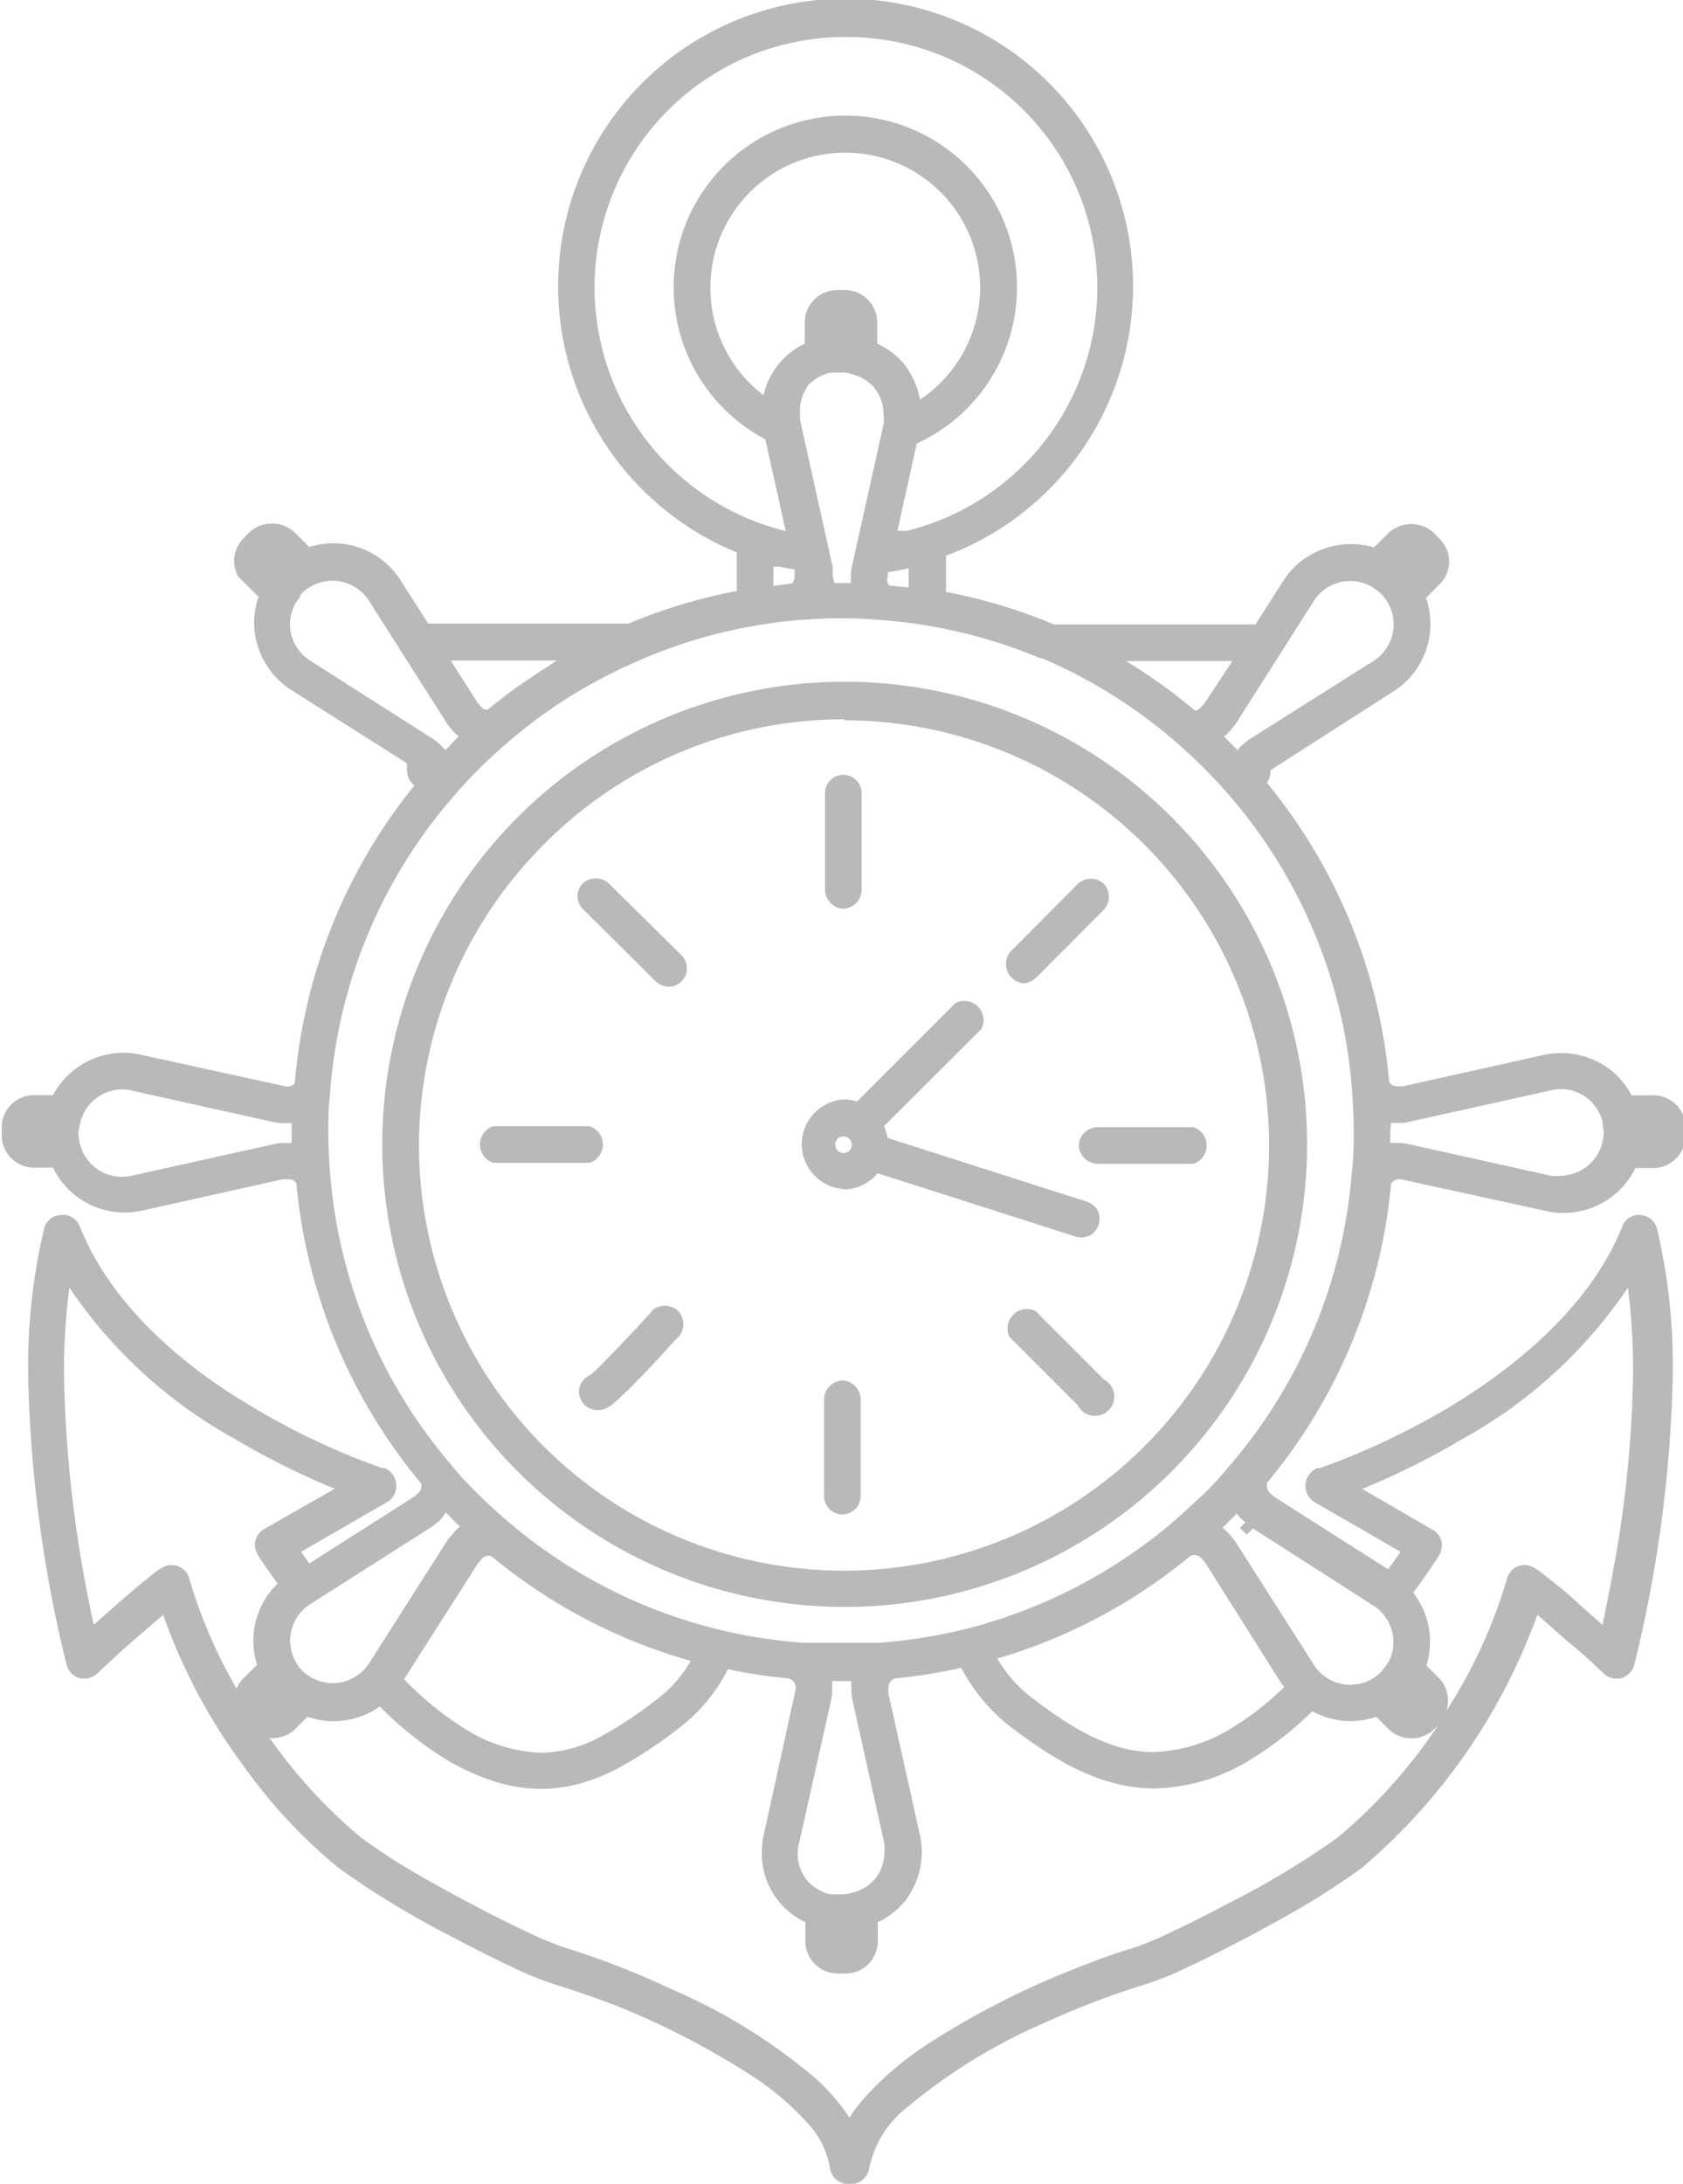 <svg id="Режим_изоляции" data-name="Режим изоляции" xmlns="http://www.w3.org/2000/svg" viewBox="0 0 87.35 113.3">
  <defs>
    <style>
      .cls-1 {
        fill: #b9b9b9;
      }
    </style>
  </defs>
  <title>catalog-5</title>
  <g>
    <path class="cls-1" d="M919.47,935.79a1,1,0,0,0-1,1v5a.95.95,0,0,0,1.9,0v-5A1,1,0,0,0,919.47,935.79Z" transform="translate(-875.7 -864.17)"/>
    <path class="cls-1" d="M919.47,925.88a2.3,2.3,0,0,0,1.78-.84l10.29,3.29a1,1,0,0,0,.73-.06,1,1,0,0,0,.41-1.28,1,1,0,0,0-.56-.47l-10.35-3.31a2.54,2.54,0,0,0-.19-.61l5.06-5.05a1,1,0,0,0-1.35-1.34l-5.11,5.11,0,0a2.37,2.37,0,0,0-.69-.11,2.33,2.33,0,0,0,0,4.65Zm0-2.75a.43.43,0,1,1-.42.42A.42.42,0,0,1,919.47,923.13Z" transform="translate(-875.7 -864.17)"/>
    <path class="cls-1" d="M909.74,915.09h0a1,1,0,0,0,.67.27.88.88,0,0,0,.67-.29.9.9,0,0,0,.27-.67,1,1,0,0,0-.28-.67L907.29,910a1,1,0,0,0-1.34,0,.9.9,0,0,0-.27.67.91.91,0,0,0,.28.67Z" transform="translate(-875.7 -864.17)"/>
    <path class="cls-1" d="M928.79,915.19a1,1,0,0,0,.67-.28l3.53-3.54a1,1,0,0,0,0-1.35,1,1,0,0,0-1.34,0l-3.52,3.54a1,1,0,0,0,.67,1.62Z" transform="translate(-875.7 -864.17)"/>
    <path class="cls-1" d="M919.47,911.32a1,1,0,0,0,.95-1v-5a.95.95,0,0,0-1.9,0v5A1,1,0,0,0,919.47,911.32Z" transform="translate(-875.7 -864.17)"/>
    <path class="cls-1" d="M910.12,931.92h0a1.06,1.06,0,0,0-.52.19h0l-.09.11,0,0-.16.19c-.28.3-.87.94-1.47,1.57l-1.16,1.19-.38.34,0,0a.69.69,0,0,0-.3.2.9.9,0,0,0-.29.67,1,1,0,0,0,.28.67,1,1,0,0,0,.7.28.94.94,0,0,0,.43-.1,1.77,1.77,0,0,0,.44-.3l.06-.05c.4-.35,1.06-1,2-2,.57-.6,1-1.13,1.22-1.31l.06-.07a1,1,0,0,0-.07-1.34A1,1,0,0,0,910.12,931.92Z" transform="translate(-875.7 -864.17)"/>
    <path class="cls-1" d="M901.3,924.5h5a1,1,0,0,0,0-1.9h-5a1,1,0,0,0,0,1.9Z" transform="translate(-875.7 -864.17)"/>
    <path class="cls-1" d="M931.69,923.55a1,1,0,0,0,.95,1h5a1,1,0,0,0,0-1.9h-5A1,1,0,0,0,931.69,923.55Z" transform="translate(-875.7 -864.17)"/>
    <path class="cls-1" d="M961.38,921h-1a4.14,4.14,0,0,0-1.05-1.29,4.2,4.2,0,0,0-3.5-.81l-7.31,1.63-.32,0a.47.47,0,0,1-.4-.22,28.31,28.31,0,0,0-6.35-15.53,1,1,0,0,0,.19-.56v-.09l6.38-4.09a4.13,4.13,0,0,0,1.69-4.85l.71-.71a1.65,1.65,0,0,0,0-2.35l-.3-.31a1.73,1.73,0,0,0-2.35,0l-.76.75a4.12,4.12,0,0,0-1.12-.17h-.1a4.17,4.17,0,0,0-2.22.65,4.12,4.12,0,0,0-1.28,1.28l-1.43,2.24H930.41a28,28,0,0,0-5.61-1.69V893a14.92,14.92,0,1,0-10.86-.17v2a28,28,0,0,0-5.61,1.69H897.92l-1.43-2.24a4.13,4.13,0,0,0-4.74-1.73l-.76-.76a1.73,1.73,0,0,0-2.35,0l-.3.31a1.68,1.68,0,0,0-.49,1.17,1.66,1.66,0,0,0,.21.81l0,0,1.06,1.06a4,4,0,0,0-.23,1.33,4.19,4.19,0,0,0,.65,2.22,4.12,4.12,0,0,0,1.28,1.28l6,3.8v.38a1,1,0,0,0,.28.67.52.52,0,0,0,.11.1A28.25,28.25,0,0,0,891,920.37a.48.48,0,0,1-.37.17h-.08L883,918.89a3.94,3.94,0,0,0-.9-.1,4.16,4.16,0,0,0-3.65,2.2h-1a1.67,1.67,0,0,0-1.66,1.66v.43a1.68,1.68,0,0,0,1.66,1.67h1a4.14,4.14,0,0,0,2.82,2.23,4.2,4.2,0,0,0,1.8,0l7.32-1.63.31,0a.48.48,0,0,1,.38.2,28.39,28.39,0,0,0,6.49,15.6.5.5,0,0,1,0,.12.46.46,0,0,1-.14.34l-.22.2-5.46,3.48-.42-.61,4.52-2.61a1,1,0,0,0-.18-1.73l-.13,0a37.37,37.37,0,0,1-7.21-3.46c-3-1.83-6.82-4.89-8.49-9.08a.93.93,0,0,0-1-.59.92.92,0,0,0-.85.71,30.89,30.89,0,0,0-.83,7.51,68.22,68.22,0,0,0,2,15.13,1,1,0,0,0,.65.67,1,1,0,0,0,.93-.23c.15-.13,1.05-1,2-1.82l1.43-1.23a29.64,29.64,0,0,0,4.2,7.88,27.37,27.37,0,0,0,4.9,5.25,46,46,0,0,0,5.82,3.54c1.14.61,2.25,1.16,3.2,1.61a16.92,16.92,0,0,0,2.31.93c.38.11,1.47.47,2.91,1a41.38,41.38,0,0,1,7.23,3.72,13.94,13.94,0,0,1,2.85,2.42,4.37,4.37,0,0,1,1.18,2.33,1,1,0,0,0,.92.86h.24a1,1,0,0,0,.89-.86,5.44,5.44,0,0,1,2-3.16,29,29,0,0,1,7-4.31,43.17,43.17,0,0,1,5.2-2,16.41,16.41,0,0,0,2.32-.93c1.45-.67,3.23-1.6,4.9-2.53a39.16,39.16,0,0,0,4.14-2.62,31,31,0,0,0,9.11-13.13c.48.4,1.11,1,1.82,1.58s1.48,1.33,1.65,1.49a1,1,0,0,0,.91.21,1,1,0,0,0,.65-.69,68.17,68.17,0,0,0,2-15.11,30.92,30.92,0,0,0-.82-7.51.94.94,0,0,0-.86-.71.9.9,0,0,0-.94.59c-1.77,4.42-6,7.6-9.17,9.49a39.31,39.31,0,0,1-4.69,2.34c-.5.21-1,.4-1.46.57l-.39.14-.13,0a1,1,0,0,0-.19,1.73l4.52,2.61c-.16.24-.38.54-.64.91l-5.9-3.75-.25-.22a.48.48,0,0,1-.14-.35.79.79,0,0,1,0-.17,28.26,28.26,0,0,0,6.44-15.52.52.52,0,0,1,.42-.23h.07l7.56,1.65a3.91,3.91,0,0,0,.91.1,4.15,4.15,0,0,0,3.72-2.33h.94a1.68,1.68,0,0,0,1.66-1.67v-.43A1.67,1.67,0,0,0,961.38,921Zm-13.49,1.43.29,0h.15a2.37,2.37,0,0,0,.52-.06l7.38-1.64a2.2,2.2,0,0,1,1.88.44,2.27,2.27,0,0,1,.77,1.21l0,.11a3.71,3.71,0,0,1,.05.44,2,2,0,0,1-.06.49,2.26,2.26,0,0,1-2.19,1.75,2,2,0,0,1-.49,0l-7.38-1.64a2.35,2.35,0,0,0-.51-.06h-.16a2.66,2.66,0,0,0-.28,0c0-.2,0-.4,0-.59S947.89,922.57,947.89,922.42Zm2.51,28.82-.67-.67a4,4,0,0,0,.19-1.24,4.08,4.08,0,0,0-.65-2.22,3.05,3.05,0,0,0-.22-.32c.75-1,1.24-1.78,1.34-1.93a1,1,0,0,0,.12-.74.92.92,0,0,0-.45-.59l-3.66-2.12a39.35,39.35,0,0,0,5.13-2.55,24.91,24.91,0,0,0,8.66-7.89,33.75,33.75,0,0,1,.27,4.4,60.5,60.5,0,0,1-1,10.09c-.18,1-.38,2-.59,3l-.87-.77c-.54-.48-1.1-1-1.57-1.36l-.64-.51a3.16,3.16,0,0,0-.54-.36.94.94,0,0,0-1.33.59,26.25,26.25,0,0,1-3.15,6.87,1.75,1.75,0,0,0,.08-.51A1.68,1.68,0,0,0,950.4,951.24Zm-34.56-56.68v-1h.3l.8.15,0,.41a.53.53,0,0,1-.13.31Zm3.74-28.48a13,13,0,0,1,3.19,25.62h-.49l1-4.53a8.91,8.91,0,1,0-7.86-.22l1.06,4.76h0a13,13,0,0,1,3.11-25.63Zm2.2,28,0-.24a9.31,9.31,0,0,0,1.08-.2v1l-1-.1a.47.47,0,0,1-.12-.32Zm-9.21-15a7,7,0,0,1,14,0,7,7,0,0,1-3.12,5.81,4.27,4.27,0,0,0-.87-1.9,4.12,4.12,0,0,0-1.35-1v-1.11a1.68,1.68,0,0,0-1.67-1.67h-.43a1.68,1.68,0,0,0-1.66,1.67V882a3.89,3.89,0,0,0-2.14,2.68A7,7,0,0,1,912.57,879.08Zm5,5.15a2.5,2.5,0,0,1,.23-.23,2.38,2.38,0,0,1,1-.51l.16,0h.29a1.73,1.73,0,0,1,.66.08,2.34,2.34,0,0,1,1.16.7,2.23,2.23,0,0,1,.49,1.4,2.72,2.72,0,0,1,0,.49l-1.64,7.37a2.31,2.31,0,0,0-.06.52v.16a1.41,1.41,0,0,0,0,.2H919l-.09-.43h0a2,2,0,0,0,0-.44l-1.64-7.38a2,2,0,0,1-.05-.49A2.23,2.23,0,0,1,917.61,884.23Zm-.07,12.08a22.61,22.61,0,0,1,3.68,0,26.49,26.49,0,0,1,8.51,2l.09,0a26.44,26.44,0,0,1,7.08,4.46,27.29,27.29,0,0,1,2.68,2.7,26.39,26.39,0,0,1,6.34,15.35c.05.74.08,1.38.08,2s0,1.38-.1,2.17a26.44,26.44,0,0,1-6.16,15c-.52.62-1,1.2-1.58,1.73s-1.15,1.08-1.77,1.6a26.8,26.8,0,0,1-10.5,5.35,27.6,27.6,0,0,1-4.5.72h-.17l-.55,0c-.85,0-1.72,0-2.58,0l-.51,0h-.15a26.45,26.45,0,0,1-15.17-6.16c-.58-.48-1.14-1-1.66-1.51l-.06-.06c-.48-.48-1-1-1.43-1.56A26.35,26.35,0,0,1,892.83,925c-.06-.77-.09-1.46-.09-2.1s0-1.16.08-1.87a26.35,26.35,0,0,1,6.39-15.51,25.1,25.1,0,0,1,2.62-2.64,26.59,26.59,0,0,1,3.3-2.48,28.23,28.23,0,0,1,3.82-2A26.34,26.34,0,0,1,917.54,896.31Zm20.72,4.33-.21.24a.51.51,0,0,1-.29.15h0a28.88,28.88,0,0,0-3.09-2.27l-.49-.3h5.52Zm2.32,1.88-.33.26-.16.16-.09.1,0,.07-.36-.36-.37-.37.19-.17.38-.44,4.09-6.43a2.24,2.24,0,0,1,2.93-.78,4.1,4.1,0,0,1,.34.23l.14.1a2.25,2.25,0,0,1-.31,3.56ZM918.83,952.4a2.24,2.24,0,0,0,.06-.52v-.15a2,2,0,0,0,0-.34h1a2,2,0,0,0,0,.35v.14a2.31,2.31,0,0,0,.06.52l1.65,7.43a2.12,2.12,0,0,1,0,.44,2.2,2.2,0,0,1-.48,1.38,2.5,2.5,0,0,1-.23.23,2.18,2.18,0,0,1-.93.48,2.32,2.32,0,0,1-.62.09h-.07l-.33,0-.16,0a2.27,2.27,0,0,1-1.18-.71,2.21,2.21,0,0,1-.5-1.39,2,2,0,0,1,.06-.49Zm-22.16-1.11,3.83-6,.22-.26a.44.44,0,0,1,.5-.11,28.17,28.17,0,0,0,10.33,5.42,6.43,6.43,0,0,1-1.55,1.83,21,21,0,0,1-3.22,2.15,6.72,6.72,0,0,1-3,.79,8,8,0,0,1-3.88-1.2A16.68,16.68,0,0,1,896.67,951.29Zm45.69.4a15.15,15.15,0,0,1-2.81,2.18,8.15,8.15,0,0,1-4,1.2c-2.34,0-4.48-1.41-6.45-2.94a7.09,7.09,0,0,1-1.64-1.91,28.11,28.11,0,0,0,10-5.31.48.48,0,0,1,.56.07l.21.23,4,6.34Zm-38.25-52.92A28.58,28.58,0,0,0,901,901a.49.49,0,0,1-.3-.13l-.2-.22-1.41-2.21h5.5Zm-5.29,4.32-.15-.16-.11-.11a2.44,2.44,0,0,0-.4-.32l-6.37-4.06a2.27,2.27,0,0,1-.69-.69,2.24,2.24,0,0,1-.35-1.2,2.19,2.19,0,0,1,.48-1.36l.07-.11,0-.06a2,2,0,0,1,.45-.37,2.25,2.25,0,0,1,3.1.69l4.07,6.4.26.33.16.16.16.14Q899.17,902.73,898.82,903.09Zm-.33,40s.09-.07.35-.45l.4.41,0,0c.11.11.22.22.34.32a1.79,1.79,0,0,0-.25.23l-.38.44-4.09,6.42a2.2,2.2,0,0,1-.7.69,2.23,2.23,0,0,1-2.57-.13l-.11-.08a.1.1,0,0,1,0,0,2.24,2.24,0,0,1,.32-3.54l6.38-4.06Zm-9.08.41a.94.94,0,0,0-.35,1.29c0,.06.45.71,1.05,1.54a4.11,4.11,0,0,0-1.26,3,4.24,4.24,0,0,0,.19,1.21l-.7.7a1.6,1.6,0,0,0-.36.54,25.92,25.92,0,0,1-2.46-5.72.93.93,0,0,0-.53-.61.84.84,0,0,0-.38-.08.91.91,0,0,0-.43.1,2.93,2.93,0,0,0-.53.36c-.52.39-1.37,1.12-2.61,2.22l-.47.42a65,65,0,0,1-1.55-13.1,33.69,33.69,0,0,1,.28-4.4,24.78,24.78,0,0,0,8.65,7.89,40,40,0,0,0,5.12,2.55ZM891,953.9l.66-.66a4.16,4.16,0,0,0,3.57-.41l.18-.13a18.28,18.28,0,0,0,3.55,2.82c3.11,1.77,5.75,1.94,8.69.46a22.42,22.42,0,0,0,3.52-2.34,8.77,8.77,0,0,0,2.31-2.87,26.33,26.33,0,0,0,3.14.48.5.5,0,0,1,.38.48v.08l-1.66,7.55a4.7,4.7,0,0,0-.1.91,3.94,3.94,0,0,0,2.26,3.63v1a1.68,1.68,0,0,0,1.67,1.66h.43a1.67,1.67,0,0,0,1.66-1.66v-1a3.84,3.84,0,0,0,.92-.6,4.77,4.77,0,0,0,.45-.45,4.13,4.13,0,0,0,.91-2.59,4,4,0,0,0-.1-.91l-1.63-7.31,0-.31a.49.49,0,0,1,.35-.48,27.78,27.78,0,0,0,3.43-.55,9.49,9.49,0,0,0,2.39,2.93c2.24,1.72,4.71,3.32,7.63,3.33a9.83,9.83,0,0,0,4.91-1.45,17.19,17.19,0,0,0,3.29-2.56,4.1,4.1,0,0,0,3.32.29l.65.65a1.7,1.7,0,0,0,2.35,0l.21-.21a27.35,27.35,0,0,1-5.23,5.84,43.51,43.51,0,0,1-5.56,3.35c-1.12.6-2.2,1.14-3.12,1.57a15.38,15.38,0,0,1-2,.82c-.53.15-1.7.55-3.11,1.12a42.47,42.47,0,0,0-7.56,3.9,16.43,16.43,0,0,0-3.22,2.76,7.84,7.84,0,0,0-.75,1,10.45,10.45,0,0,0-1.72-2,29.2,29.2,0,0,0-7.46-4.64,42.53,42.53,0,0,0-5.52-2.16,17.37,17.37,0,0,1-2-.82c-1.38-.64-3.16-1.57-4.77-2.47a34.14,34.14,0,0,1-3.89-2.45,26.49,26.49,0,0,1-4.54-4.89l-.2-.27A1.7,1.7,0,0,0,891,953.9Zm56.77-3.53a2.43,2.43,0,0,1-.24.35l-.09.12a2.11,2.11,0,0,1-.45.39,2.25,2.25,0,0,1-3.1-.69l-4.08-6.4-.26-.33-.15-.16-.25-.22.36-.35.38-.39a1.78,1.78,0,0,0,.22.26l.23.2-.28.29.35.35.32-.32h0l6.25,4a2.2,2.2,0,0,1,.69.7,2.22,2.22,0,0,1,.09,2.24ZM889,893.82Zm-9.14,28.63a2.25,2.25,0,0,1,2.19-1.76,1.91,1.91,0,0,1,.48.06l7.39,1.64a2.84,2.84,0,0,0,.51.05h.15l.26,0c0,.15,0,.3,0,.45s0,.39,0,.58l-.27,0h-.14a2.22,2.22,0,0,0-.51.06l-7.39,1.64a2.27,2.27,0,0,1-1,0,2.23,2.23,0,0,1-1.68-1.65,2.35,2.35,0,0,1-.08-.54A2,2,0,0,1,879.87,922.45Z" transform="translate(-875.7 -864.17)"/>
    <path class="cls-1" d="M895.54,923.54a24,24,0,1,0,24-24A24,24,0,0,0,895.54,923.54Zm24-22A22.06,22.06,0,1,1,903.91,908,21.87,21.87,0,0,1,919.5,901.49Z" transform="translate(-875.7 -864.17)"/>
    <path class="cls-1" d="M929.46,932.2a1,1,0,0,0-1.35,1.35l3.53,3.53a1,1,0,1,0,1.35-1.34Z" transform="translate(-875.7 -864.17)"/>
  </g>
</svg>

